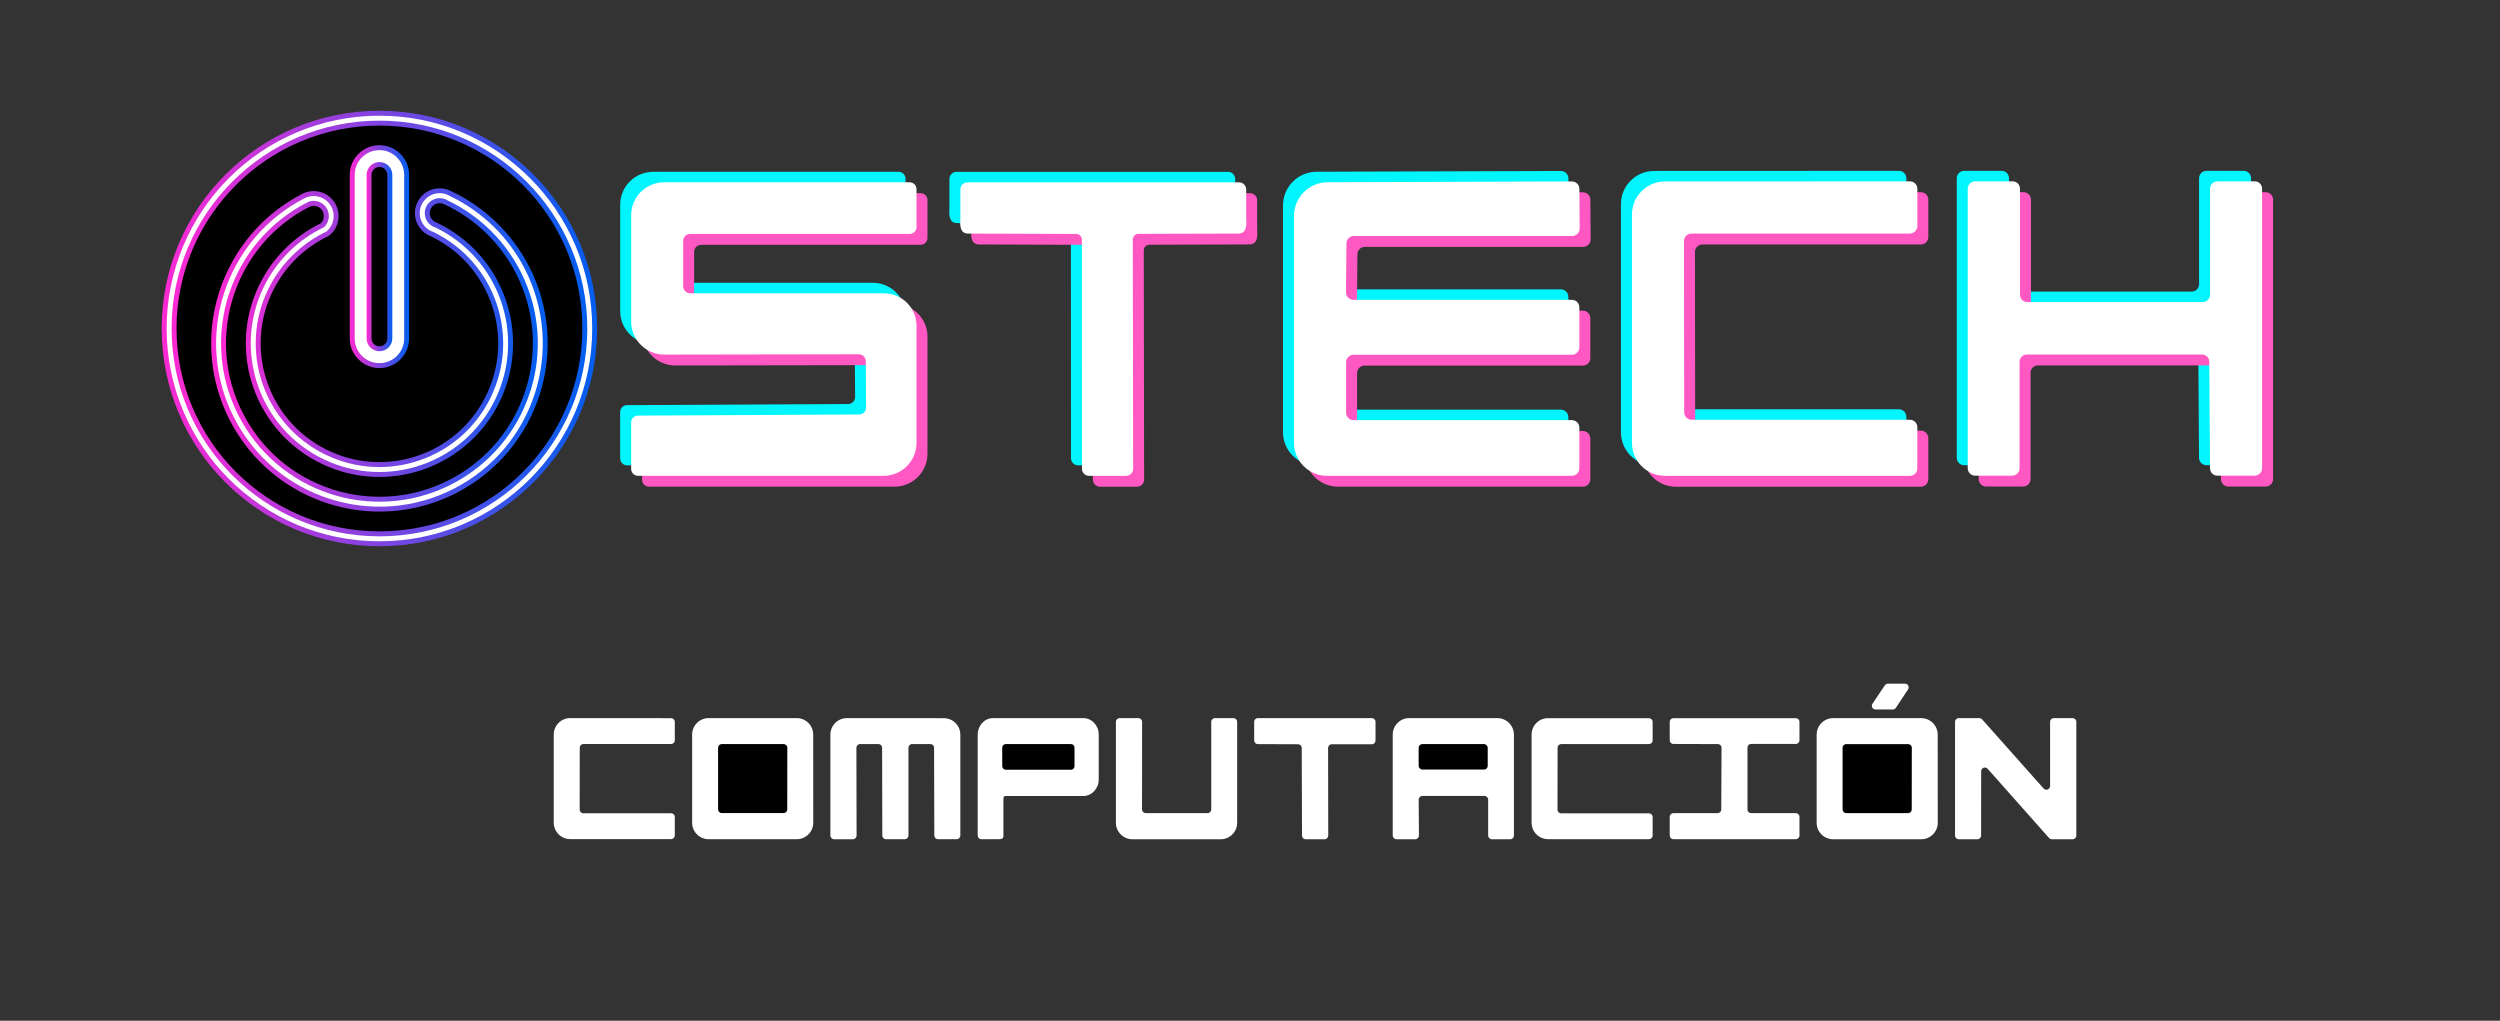 <?xml version="1.0" encoding="UTF-8"?>
<svg id="Capa_1" data-name="Capa 1" xmlns="http://www.w3.org/2000/svg" xmlns:xlink="http://www.w3.org/1999/xlink" viewBox="0 0 1366.63 558">
  <rect x="0" y="0" width="1366.63" height="558" fill="#333333" stroke="none"/>
  <defs>
    <style>
      .cls-1 {
        fill: #000;
      }

      .cls-1, .cls-2, .cls-3, .cls-4, .cls-5, .cls-6, .cls-7, .cls-8, .cls-9, .cls-10 {
        stroke-width: 0px;
      }

      .cls-2 {
        fill: url(#Degradado_sin_nombre_126-2);
      }

      .cls-3 {
        fill: url(#Degradado_sin_nombre_126-6);
      }

      .cls-4 {
        fill: url(#Degradado_sin_nombre_126);
      }

      .cls-5 {
        fill: url(#Degradado_sin_nombre_126-4);
      }

      .cls-6 {
        fill: url(#Degradado_sin_nombre_126-5);
      }

      .cls-7 {
        fill: #fff;
      }

      .cls-8 {
        fill: url(#Degradado_sin_nombre_126-3);
      }

      .cls-9 {
        fill: #00f5fd;
      }

      .cls-10 {
        fill: #ff58c3;
      }
    </style>
    <linearGradient id="Degradado_sin_nombre_126" data-name="Degradado sin nombre 126" x1="88.4" y1="179.57" x2="326.45" y2="179.57" gradientUnits="userSpaceOnUse">
      <stop offset="0" stop-color="#fb2ad2"/>
      <stop offset="1" stop-color="#035eee"/>
    </linearGradient>
    <linearGradient id="Degradado_sin_nombre_126-2" data-name="Degradado sin nombre 126" x1="93.81" x2="321.04" xlink:href="#Degradado_sin_nombre_126"/>
    <linearGradient id="Degradado_sin_nombre_126-3" data-name="Degradado sin nombre 126" x1="115.43" y1="191.31" x2="299.42" y2="191.31" xlink:href="#Degradado_sin_nombre_126"/>
    <linearGradient id="Degradado_sin_nombre_126-4" data-name="Degradado sin nombre 126" x1="120.84" y1="191.29" x2="294.01" y2="191.29" xlink:href="#Degradado_sin_nombre_126"/>
    <linearGradient id="Degradado_sin_nombre_126-5" data-name="Degradado sin nombre 126" x1="191.19" y1="140.29" x2="223.65" y2="140.29" xlink:href="#Degradado_sin_nombre_126"/>
    <linearGradient id="Degradado_sin_nombre_126-6" data-name="Degradado sin nombre 126" x1="200.39" y1="140.29" x2="214.46" y2="140.29" xlink:href="#Degradado_sin_nombre_126"/>
  </defs>
  <g id="compu">
    <path id="C" class="cls-7" d="M311.72,392.56l55.14.03c1.12,0,2.02.91,2.02,2.02v10.1c0,1.1-.9,2-2,2h-47.94c-1.12,0-2.02.9-2.02,2.02l-.04,33.83c0,1.12.9,2.02,2.02,2.02h47.96c1.12,0,2.02.9,2.02,2.02v10.1c0,1.1-.9,2-2,2h-55.17c-4.97,0-9-4.03-9-9v-48.16c0-4.97,4.03-9,9-9Z"/>
    <g id="O">
      <path class="cls-7" d="M444.54,401.56c0-4.98-4.04-9.01-9.02-9.01h-48.14c-4.98,0-9.02,4.04-9.02,9.02v48.17c0,4.98,4.04,9.02,9.02,9.02h48.17c4.98,0,9.02-4.04,9.02-9.02l-.03-48.17ZM429.83,449.34c-.31,0-.61,0-.67,0-.85,0,.96.01.67,0Z"/>
      <path class="cls-1" d="M394.56,406.76h33.82c1.11,0,2.01.9,2.01,2.01l-.04,33.7c0,1.11-.9,2-2.01,2h-33.78c-1.11,0-2.01-.9-2.01-2.01v-33.7c0-1.11.9-2.01,2.01-2.01Z"/>
    </g>
    <path id="M" class="cls-7" d="M463,392.56l52.95.03c4.98,0,9.02,4.04,9.02,9.02v55.12c0,1.12-.91,2.03-2.03,2.03h-10.16c-1.12,0-2.02-.9-2.03-2.02l-.13-47.99c0-1.12-.91-2.02-2.03-2.02h-9.95c-1.12,0-2.03.91-2.03,2.03v47.97c0,1.12-.91,2.03-2.03,2.03h-10.23c-1.12,0-2.02-.9-2.03-2.02l-.1-47.98c0-1.12-.91-2.02-2.03-2.02h-10c-1.12,0-2.03.91-2.03,2.03l.1,47.97c0,1.12-.91,2.03-2.03,2.03h-10.26c-1.12,0-2.03-.91-2.03-2.03v-55.15c0-4.99,4.04-9.03,9.03-9.02Z"/>
    <g id="P">
      <path id="P-2" data-name="P" class="cls-7" d="M542.84,392.56h49.36c4.65,0,8.42,4.04,8.42,9.03v24.5c0,4.99-3.77,9.03-8.41,9.03h-42.49c-1.05,0-1.15.49-1.21,2.16v19.55c.06,1.46-.65,1.93-2.6,1.93h-9.54c-1.05,0-1.91-.92-1.91-2.05v-55.15c0-4.97,3.76-9,8.39-9Z"/>
      <path class="cls-1" d="M549.73,406.76h35.8c1.03,0,1.86.9,1.86,2v10c0,1.1-.83,2-1.86,2h-35.8c-1.03,0-1.86-.9-1.86-2v-10c0-1.1.83-2,1.86-2Z"/>
    </g>
    <path id="U" class="cls-7" d="M612.07,392.56h10.21c1.14,0,2.06.92,2.06,2.06l-.05,47.83c0,1.14.92,2.06,2.06,2.06h33.71c1.14,0,2.06-.92,2.06-2.06v-47.83c0-1.14.92-2.06,2.06-2.06h10.05c1.14,0,2.06.92,2.06,2.06v55.14c0,4.99-4.04,9.03-9.03,9.03h-48.19c-5,0-9.06-4.05-9.06-9.06v-55.12c0-1.14.92-2.06,2.06-2.06Z"/>
    <path id="T" class="cls-7" d="M687.61,392.56h62.3c1.11,0,2.02.9,2.02,2.02v10.25c0,1.11-.9,2.02-2.02,2.02h-21.88c-1.12,0-2.02.91-2.02,2.02l.08,47.9c0,1.12-.9,2.02-2.02,2.02h-10.3c-1.11,0-2.01-.9-2.02-2.01l-.15-47.93c0-1.11-.9-2.01-2.01-2.01l-21.98-.07c-1.11,0-2.01-.91-2.01-2.02v-10.17c0-1.11.9-2.02,2.02-2.02Z"/>
    <g id="A">
      <path class="cls-7" d="M770.36,392.56h48.17c5,0,9.06,4.06,9.06,9.06v55.11c0,1.14-.92,2.06-2.06,2.06h-9.96c-1.14,0-2.06-.92-2.06-2.06v-19.58c0-1.14-.92-2.06-2.06-2.06h-33.87c-1.14,0-2.07.93-2.06,2.07l.14,19.55c0,1.14-.92,2.07-2.06,2.07h-10.2c-1.14,0-2.06-.92-2.06-2.06v-55.15c0-4.98,4.04-9.02,9.02-9.02Z"/>
      <rect class="cls-1" x="775.51" y="406.76" width="37.75" height="13.92" rx="2" ry="2"/>
    </g>
    <path id="C-2" data-name="C" class="cls-7" d="M846.26,392.59l55.14.03c1.12,0,2.02.91,2.02,2.02v10.1c0,1.1-.9,2-2,2h-47.94c-1.12,0-2.02.9-2.02,2.02l-.04,33.83c0,1.12.9,2.02,2.02,2.02h47.96c1.12,0,2.02.9,2.02,2.02v10.1c0,1.1-.9,2-2,2h-55.17c-4.97,0-9-4.03-9-9v-48.16c0-4.97,4.03-9,9-9Z"/>
    <path class="cls-7" d="M914.76,392.59h66.92c1.1,0,2,.9,2,2v10.08c0,1.1-.9,2-2,2h-24.42c-1.1,0-2,.9-2,2v33.83c0,1.1.9,2,2,2h24.42c1.1,0,2,.9,2,2v10.24c0,1.1-.9,2-2,2h-66.92c-1.1,0-2-.9-2-2v-10.24c0-1.1.9-2,2-2h24.17c1.1,0,2-.89,2-1.99l.15-33.75c0-1.11-.89-2.01-1.99-2.01l-24.34-.07c-1.1,0-1.99-.9-1.99-2v-10.09c0-1.1.9-2,2-2Z"/>
    <g id="O-2" data-name="O">
      <path class="cls-7" d="M1059.25,401.58c0-4.98-4.04-9.01-9.02-9.01h-48.14c-4.98,0-9.02,4.04-9.02,9.02v48.17c0,4.98,4.04,9.02,9.02,9.02h48.17c4.98,0,9.02-4.04,9.02-9.02l-.03-48.17ZM1044.54,449.36c-.31,0-.61,0-.67,0-.85,0,.96.01.67,0Z"/>
      <path class="cls-1" d="M1009.26,406.78h33.82c1.11,0,2.01.9,2.01,2.01l-.04,33.7c0,1.11-.9,2-2.01,2h-33.78c-1.11,0-2.01-.9-2.01-2.01v-33.7c0-1.11.9-2.01,2.01-2.01Z"/>
    </g>
    <path class="cls-7" d="M1032.02,373.73h9.35c1.6,0,2.55,1.77,1.67,3.11l-6.66,10.1c-.37.56-1,.9-1.67.9h-9.45c-1.6,0-2.56-1.79-1.67-3.12l6.76-10.1c.37-.56,1-.89,1.67-.89Z"/>
    <path class="cls-7" d="M1070.76,392.57h11.26c.58,0,1.13.25,1.51.68l33.61,37.78c1.24,1.39,3.54.52,3.54-1.35v-35.09c0-1.12.91-2.03,2.03-2.03h10.28c1.12,0,2.03.91,2.03,2.03v62.16c0,1.12-.91,2.03-2.03,2.03h-11.34c-.58,0-1.13-.25-1.52-.68l-33.58-37.85c-1.24-1.39-3.54-.52-3.54,1.34l-.03,35.16c0,1.12-.91,2.02-2.03,2.02h-10.19c-1.12,0-2.03-.91-2.03-2.03v-62.16c0-1.12.91-2.03,2.03-2.03Z"/>
  </g>
  <g id="stech1">
    <g id="stech_celeste" data-name="stech celeste">
      <path class="cls-9" d="M495.01,97.73v20.67c0,2.08-1.69,3.77-3.77,3.77h-120.01c-2.08,0-3.77,1.69-3.77,3.77v24.89c0,2.08,1.69,3.77,3.77,3.77h106.01c9.82,0,17.77,7.96,17.77,17.77v64c0,9.94-8.06,18-18,18h-134.23c-2.08,0-3.77-1.69-3.77-3.77v-25.36c0-2.08,1.68-3.76,3.76-3.77l120.91-.63c2.09-.01,3.77-1.71,3.76-3.8l-.17-25.35c-.01-2.08-1.7-3.75-3.78-3.75l-106.35.18c-10,.02-18.12-8.09-18.12-18.09v-58.1c0-9.94,8.06-18,18-18h134.23c2.08,0,3.77,1.69,3.77,3.77Z"/>
      <path class="cls-9" d="M522.9,93.95h148.43c2.15,0,3.9,1.74,3.9,3.9v15.54c0,2.15,1.11,8.65-4.4,8.56l-54.52.16c-1.7,0-3.07,1.39-3.07,3.08l.2,125.3c0,2.15-1.74,3.9-3.9,3.9h-20.19c-2.16,0-3.9-1.75-3.9-3.91l-.04-125.27c0-1.66-1.33-3-2.98-3.05,0,0-.02,0-.03,0l-59.11-.2c-5.3.06-4.3-6.21-4.3-8.35v-15.78c0-2.15,1.74-3.9,3.9-3.9Z"/>
      <path class="cls-9" d="M719.7,93.89l133.6-.43c2.24,0,4.06,1.79,4.07,4.03l.16,21.7c.02,2.25-1.81,4.09-4.06,4.09h-119.38c-2.23,0-4.04,1.8-4.06,4.02l-.23,26.77c-.02,2.26,1.8,4.1,4.06,4.1h119.43c2.24,0,4.06,1.82,4.06,4.06v21.91c0,2.24-1.82,4.06-4.06,4.06h-119.38c-2.24,0-4.06,1.82-4.06,4.06v27.63c0,2.24,1.82,4.06,4.06,4.06h119.38c2.24,0,4.06,1.82,4.06,4.06v22.3c0,2.24-1.82,4.06-4.06,4.06h-133.9c-9.96,0-18.04-8.08-18.04-18.04v-124.02c0-10.15,8.21-18.39,18.36-18.42Z"/>
      <path class="cls-9" d="M904.19,93.46l133.85-.06c2.25,0,4.08,1.82,4.08,4.08v20.4c0,2.25-1.83,4.08-4.08,4.08h-119.4c-2.25,0-4.08,1.83-4.08,4.08l.1,93.62c0,2.25,1.83,4.07,4.08,4.07h119.29c2.25,0,4.08,1.83,4.08,4.08v22.51c0,2.25-1.83,4.08-4.08,4.08h-133.87c-9.97,0-18.06-8.08-18.06-18.06v-124.8c0-9.98,8.09-18.08,18.07-18.08Z"/>
      <path class="cls-9" d="M1073.7,93.4h20.5c2.22,0,4.03,1.8,4.03,4.03v57.94c0,2.22,1.8,4.03,4.03,4.03h95.84c2.22,0,4.03-1.8,4.03-4.03v-57.94c0-2.22,1.8-4.03,4.03-4.03h20.39c2.22,0,4.03,1.8,4.03,4.03v152.83c0,2.22-1.8,4.03-4.03,4.03h-20.42c-2.21,0-4.01-1.79-4.03-4l-.39-58.22c-.01-2.21-1.81-4-4.03-4h-95.64c-2.22,0-4.03,1.8-4.03,4.03v58.17c0,2.22-1.8,4.03-4.03,4.03h-20.28c-2.22,0-4.03-1.8-4.03-4.03V97.43c0-2.22,1.8-4.03,4.03-4.03Z"/>
    </g>
    <g id="stech_rosa" data-name="stech rosa">
      <path class="cls-10" d="M507.01,109.39v20.67c0,2.08-1.69,3.77-3.77,3.77h-120.01c-2.08,0-3.77,1.69-3.77,3.77v24.89c0,2.08,1.69,3.77,3.77,3.77h106.01c9.82,0,17.77,7.96,17.77,17.77v64c0,9.94-8.06,18-18,18h-134.23c-2.08,0-3.77-1.69-3.77-3.77v-25.36c0-2.08,1.68-3.76,3.76-3.77l120.91-.63c2.09-.01,3.77-1.71,3.76-3.8l-.17-25.35c-.01-2.08-1.7-3.75-3.78-3.75l-106.35.18c-10,.02-18.12-8.09-18.12-18.09v-58.1c0-9.94,8.06-18,18-18h134.23c2.08,0,3.77,1.69,3.77,3.77Z"/>
      <path class="cls-10" d="M534.9,105.62h148.43c2.15,0,3.9,1.74,3.9,3.9v15.54c0,2.15,1.11,8.65-4.4,8.56l-54.52.16c-1.7,0-3.07,1.39-3.07,3.08l.2,125.3c0,2.15-1.74,3.9-3.9,3.9h-20.19c-2.16,0-3.9-1.75-3.9-3.91l-.04-125.27c0-1.66-1.33-3-2.98-3.05,0,0-.02,0-.03,0l-59.11-.2c-5.3.06-4.3-6.21-4.3-8.35v-15.78c0-2.15,1.74-3.9,3.9-3.9Z"/>
      <path class="cls-10" d="M731.7,105.56l133.6-.43c2.24,0,4.06,1.79,4.07,4.03l.16,21.7c.02,2.25-1.81,4.09-4.06,4.09h-119.38c-2.23,0-4.04,1.8-4.06,4.02l-.23,26.77c-.02,2.26,1.8,4.1,4.06,4.1h119.43c2.24,0,4.06,1.82,4.06,4.06v21.91c0,2.24-1.82,4.06-4.06,4.06h-119.38c-2.24,0-4.06,1.82-4.06,4.06v27.63c0,2.24,1.82,4.06,4.06,4.06h119.38c2.24,0,4.06,1.82,4.06,4.06v22.3c0,2.24-1.82,4.06-4.06,4.06h-133.9c-9.96,0-18.04-8.08-18.04-18.04v-124.02c0-10.15,8.21-18.39,18.36-18.42Z"/>
      <path class="cls-10" d="M916.19,105.13l133.85-.06c2.25,0,4.08,1.82,4.08,4.08v20.4c0,2.25-1.83,4.08-4.08,4.08h-119.4c-2.25,0-4.08,1.83-4.08,4.08l.1,93.62c0,2.25,1.83,4.07,4.08,4.07h119.29c2.25,0,4.08,1.83,4.08,4.08v22.51c0,2.25-1.83,4.08-4.08,4.08h-133.87c-9.97,0-18.06-8.08-18.06-18.06v-124.8c0-9.98,8.09-18.08,18.07-18.08Z"/>
      <path class="cls-10" d="M1085.7,105.07h20.5c2.22,0,4.03,1.8,4.03,4.03v57.94c0,2.22,1.8,4.03,4.03,4.03h95.84c2.22,0,4.03-1.8,4.03-4.03v-57.94c0-2.22,1.8-4.03,4.03-4.03h20.39c2.22,0,4.03,1.8,4.03,4.03v152.83c0,2.22-1.8,4.03-4.03,4.03h-20.42c-2.21,0-4.01-1.79-4.03-4l-.39-58.22c-.01-2.21-1.81-4-4.03-4h-95.64c-2.22,0-4.03,1.8-4.03,4.03v58.17c0,2.22-1.8,4.03-4.03,4.03h-20.28c-2.22,0-4.03-1.8-4.03-4.03V109.09c0-2.22,1.8-4.03,4.03-4.03Z"/>
    </g>
    <g id="stech_blanco" data-name="stech blanco">
      <path class="cls-7" d="M501.01,103.45v20.67c0,2.08-1.69,3.77-3.77,3.77h-120.01c-2.08,0-3.77,1.69-3.77,3.77v24.89c0,2.08,1.69,3.77,3.77,3.77h106.01c9.82,0,17.77,7.96,17.77,17.77v64c0,9.94-8.06,18-18,18h-134.23c-2.08,0-3.77-1.69-3.77-3.77v-25.36c0-2.08,1.68-3.76,3.76-3.77l120.91-.63c2.09-.01,3.77-1.71,3.76-3.8l-.17-25.35c-.01-2.08-1.7-3.75-3.78-3.75l-106.35.18c-10,.02-18.12-8.09-18.12-18.09v-58.1c0-9.94,8.06-18,18-18h134.23c2.08,0,3.77,1.69,3.77,3.77Z"/>
      <path class="cls-7" d="M528.9,99.68h148.43c2.15,0,3.9,1.74,3.9,3.9v15.54c0,2.15,1.11,8.65-4.4,8.56l-54.52.16c-1.7,0-3.07,1.39-3.07,3.08l.2,125.3c0,2.15-1.74,3.9-3.9,3.9h-20.19c-2.16,0-3.9-1.75-3.9-3.91l-.04-125.27c0-1.66-1.33-3-2.98-3.05,0,0-.02,0-.03,0l-59.11-.2c-5.3.06-4.3-6.21-4.3-8.35v-15.78c0-2.15,1.74-3.9,3.9-3.9Z"/>
      <path class="cls-7" d="M725.7,99.62l133.6-.43c2.24,0,4.06,1.79,4.07,4.03l.16,21.7c.02,2.25-1.81,4.09-4.06,4.09h-119.38c-2.23,0-4.04,1.8-4.06,4.02l-.23,26.77c-.02,2.26,1.8,4.1,4.06,4.1h119.43c2.24,0,4.06,1.82,4.06,4.06v21.91c0,2.24-1.82,4.06-4.06,4.06h-119.38c-2.24,0-4.06,1.82-4.06,4.06v27.63c0,2.24,1.82,4.06,4.06,4.06h119.38c2.24,0,4.06,1.82,4.06,4.06v22.3c0,2.24-1.82,4.06-4.06,4.06h-133.9c-9.96,0-18.04-8.08-18.04-18.04v-124.02c0-10.15,8.21-18.39,18.36-18.42Z"/>
      <path class="cls-7" d="M910.19,99.18l133.85-.06c2.25,0,4.08,1.82,4.08,4.08v20.4c0,2.25-1.83,4.08-4.08,4.08h-119.4c-2.25,0-4.08,1.83-4.08,4.08l.1,93.62c0,2.25,1.83,4.07,4.08,4.07h119.29c2.25,0,4.08,1.83,4.08,4.08v22.51c0,2.25-1.83,4.08-4.08,4.08h-133.87c-9.97,0-18.06-8.08-18.06-18.06v-124.8c0-9.98,8.09-18.08,18.07-18.08Z"/>
      <path class="cls-7" d="M1079.7,99.12h20.5c2.22,0,4.03,1.8,4.03,4.03v57.94c0,2.22,1.8,4.03,4.03,4.03h95.84c2.22,0,4.03-1.8,4.03-4.03v-57.94c0-2.22,1.8-4.03,4.03-4.03h20.39c2.22,0,4.03,1.8,4.03,4.03v152.83c0,2.22-1.8,4.03-4.03,4.03h-20.42c-2.21,0-4.01-1.79-4.03-4l-.39-58.22c-.01-2.21-1.81-4-4.03-4h-95.64c-2.22,0-4.03,1.8-4.03,4.03v58.17c0,2.22-1.8,4.03-4.03,4.03h-20.28c-2.22,0-4.03-1.8-4.03-4.03V103.15c0-2.22,1.8-4.03,4.03-4.03Z"/>
    </g>
  </g>
  <g>
    <circle class="cls-4" cx="207.42" cy="179.57" r="119.03"/>
    <circle class="cls-7" cx="207.42" cy="179.57" r="116.32"/>
    <circle class="cls-2" cx="207.42" cy="179.57" r="113.62"/>
    <circle class="cls-1" cx="207.42" cy="179.57" r="110.91"/>
    <path id="Sketch_w0001" data-name="Sketch w0001" class="cls-8" d="M165.28,105.93c-45.15,23.27-62.88,78.74-39.61,123.89,23.27,45.15,78.74,62.88,123.89,39.61,45.15-23.27,62.88-78.74,39.61-123.89-9.44-18.3-24.74-32.91-43.46-41.49-6.88-2.95-14.84.23-17.8,7.1-2.75,6.4-.2,13.84,5.9,17.21,32.76,14.58,47.5,52.95,32.93,85.71-14.58,32.76-52.95,47.5-85.71,32.93-32.76-14.58-47.5-52.95-32.93-85.71,6.33-14.22,17.56-25.7,31.64-32.34,5.99-4.58,7.13-13.15,2.55-19.14-4-5.23-11.15-6.86-17.02-3.88"/>
    <path id="Sketch_w0009" data-name="Sketch w0009" class="cls-7" d="M246.88,107.76c-4.83-3.6-11.66-2.6-15.26,2.23-3.6,4.83-2.6,11.66,2.23,15.26.97.72,2.06,1.28,3.21,1.65,33.57,16.37,47.52,56.85,31.15,90.42-16.37,33.57-56.85,47.52-90.42,31.15-33.57-16.37-47.52-56.85-31.15-90.42,6.71-13.75,17.88-24.83,31.69-31.41,4.71-3.79,5.45-10.69,1.66-15.39-3.22-3.99-8.77-5.22-13.37-2.95-43.85,22.54-61.12,76.36-38.59,120.2,22.54,43.85,76.36,61.12,120.2,38.59,43.85-22.54,61.12-76.36,38.59-120.2-8.87-17.26-23.13-31.16-40.61-39.6"/>
    <path id="Sketch_w0008" data-name="Sketch w0008" class="cls-5" d="M244.63,109.52c-3.86-2.35-8.89-1.14-11.25,2.72-2.35,3.86-1.14,8.89,2.72,11.25.59.36,1.22.64,1.87.84,34.99,16.87,49.67,58.91,32.8,93.9-16.87,34.99-58.91,49.67-93.9,32.8-34.99-16.87-49.67-58.91-32.8-93.9,6.94-14.39,18.57-25.99,32.99-32.89,3.39-3.09,3.63-8.35.53-11.74-2.26-2.48-5.79-3.35-8.95-2.21-42.74,21.42-60.03,73.43-38.61,116.17,21.42,42.74,73.43,60.03,116.17,38.61,42.74-21.42,60.03-73.43,38.61-116.17-8.64-17.24-22.78-31.1-40.19-39.38"/>
    <path id="Sketch_w0000" data-name="Sketch w0000" class="cls-1" d="M175.43,122.02c2.16-2.2,2.14-5.73-.06-7.89-1.53-1.51-3.8-2-5.82-1.27-41.32,20.91-57.87,71.37-36.95,112.69,20.91,41.32,71.37,57.87,112.69,36.95,41.32-20.91,57.87-71.37,36.95-112.69-8.48-16.75-22.33-30.17-39.33-38.11-2.65-1.41-5.94-.4-7.35,2.25-1.41,2.65-.4,5.94,2.25,7.35.29.15.58.28.89.38,36.45,17.28,51.99,60.83,34.72,97.28-17.28,36.45-60.83,51.99-97.28,34.72-36.45-17.28-51.99-60.83-34.72-97.28,7.1-14.99,19.1-27.11,34.01-34.38"/>
    <path id="Sketch_w0002" data-name="Sketch w0002" class="cls-6" d="M191.19,184.98c0,8.96,7.27,16.23,16.23,16.23s16.23-7.27,16.23-16.23v-89.37c0-8.96-7.27-16.23-16.23-16.23-8.96,0-16.23,7.27-16.23,16.23v89.37"/>
    <path id="Sketch_w0011" data-name="Sketch w0011" class="cls-7" d="M220.95,95.61c0-7.47-6.06-13.53-13.53-13.53-7.47,0-13.53,6.06-13.53,13.53v89.37c0,7.47,6.06,13.53,13.53,13.53s13.53-6.06,13.53-13.53v-89.37"/>
    <path id="Sketch_w0010" data-name="Sketch w0010" class="cls-3" d="M214.46,95.61c0-3.88-3.15-7.03-7.03-7.03-3.88,0-7.03,3.15-7.03,7.03v89.37c0,3.88,3.15,7.03,7.03,7.03s7.03-3.15,7.03-7.03v-89.37"/>
    <path id="Sketch_w0003" data-name="Sketch w0003" class="cls-1" d="M203.09,184.98c0,2.39,1.94,4.33,4.33,4.33,2.39,0,4.33-1.94,4.33-4.33v-89.37c0-2.39-1.94-4.33-4.33-4.33-2.39,0-4.33,1.94-4.33,4.33v89.37"/>
  </g>
</svg>